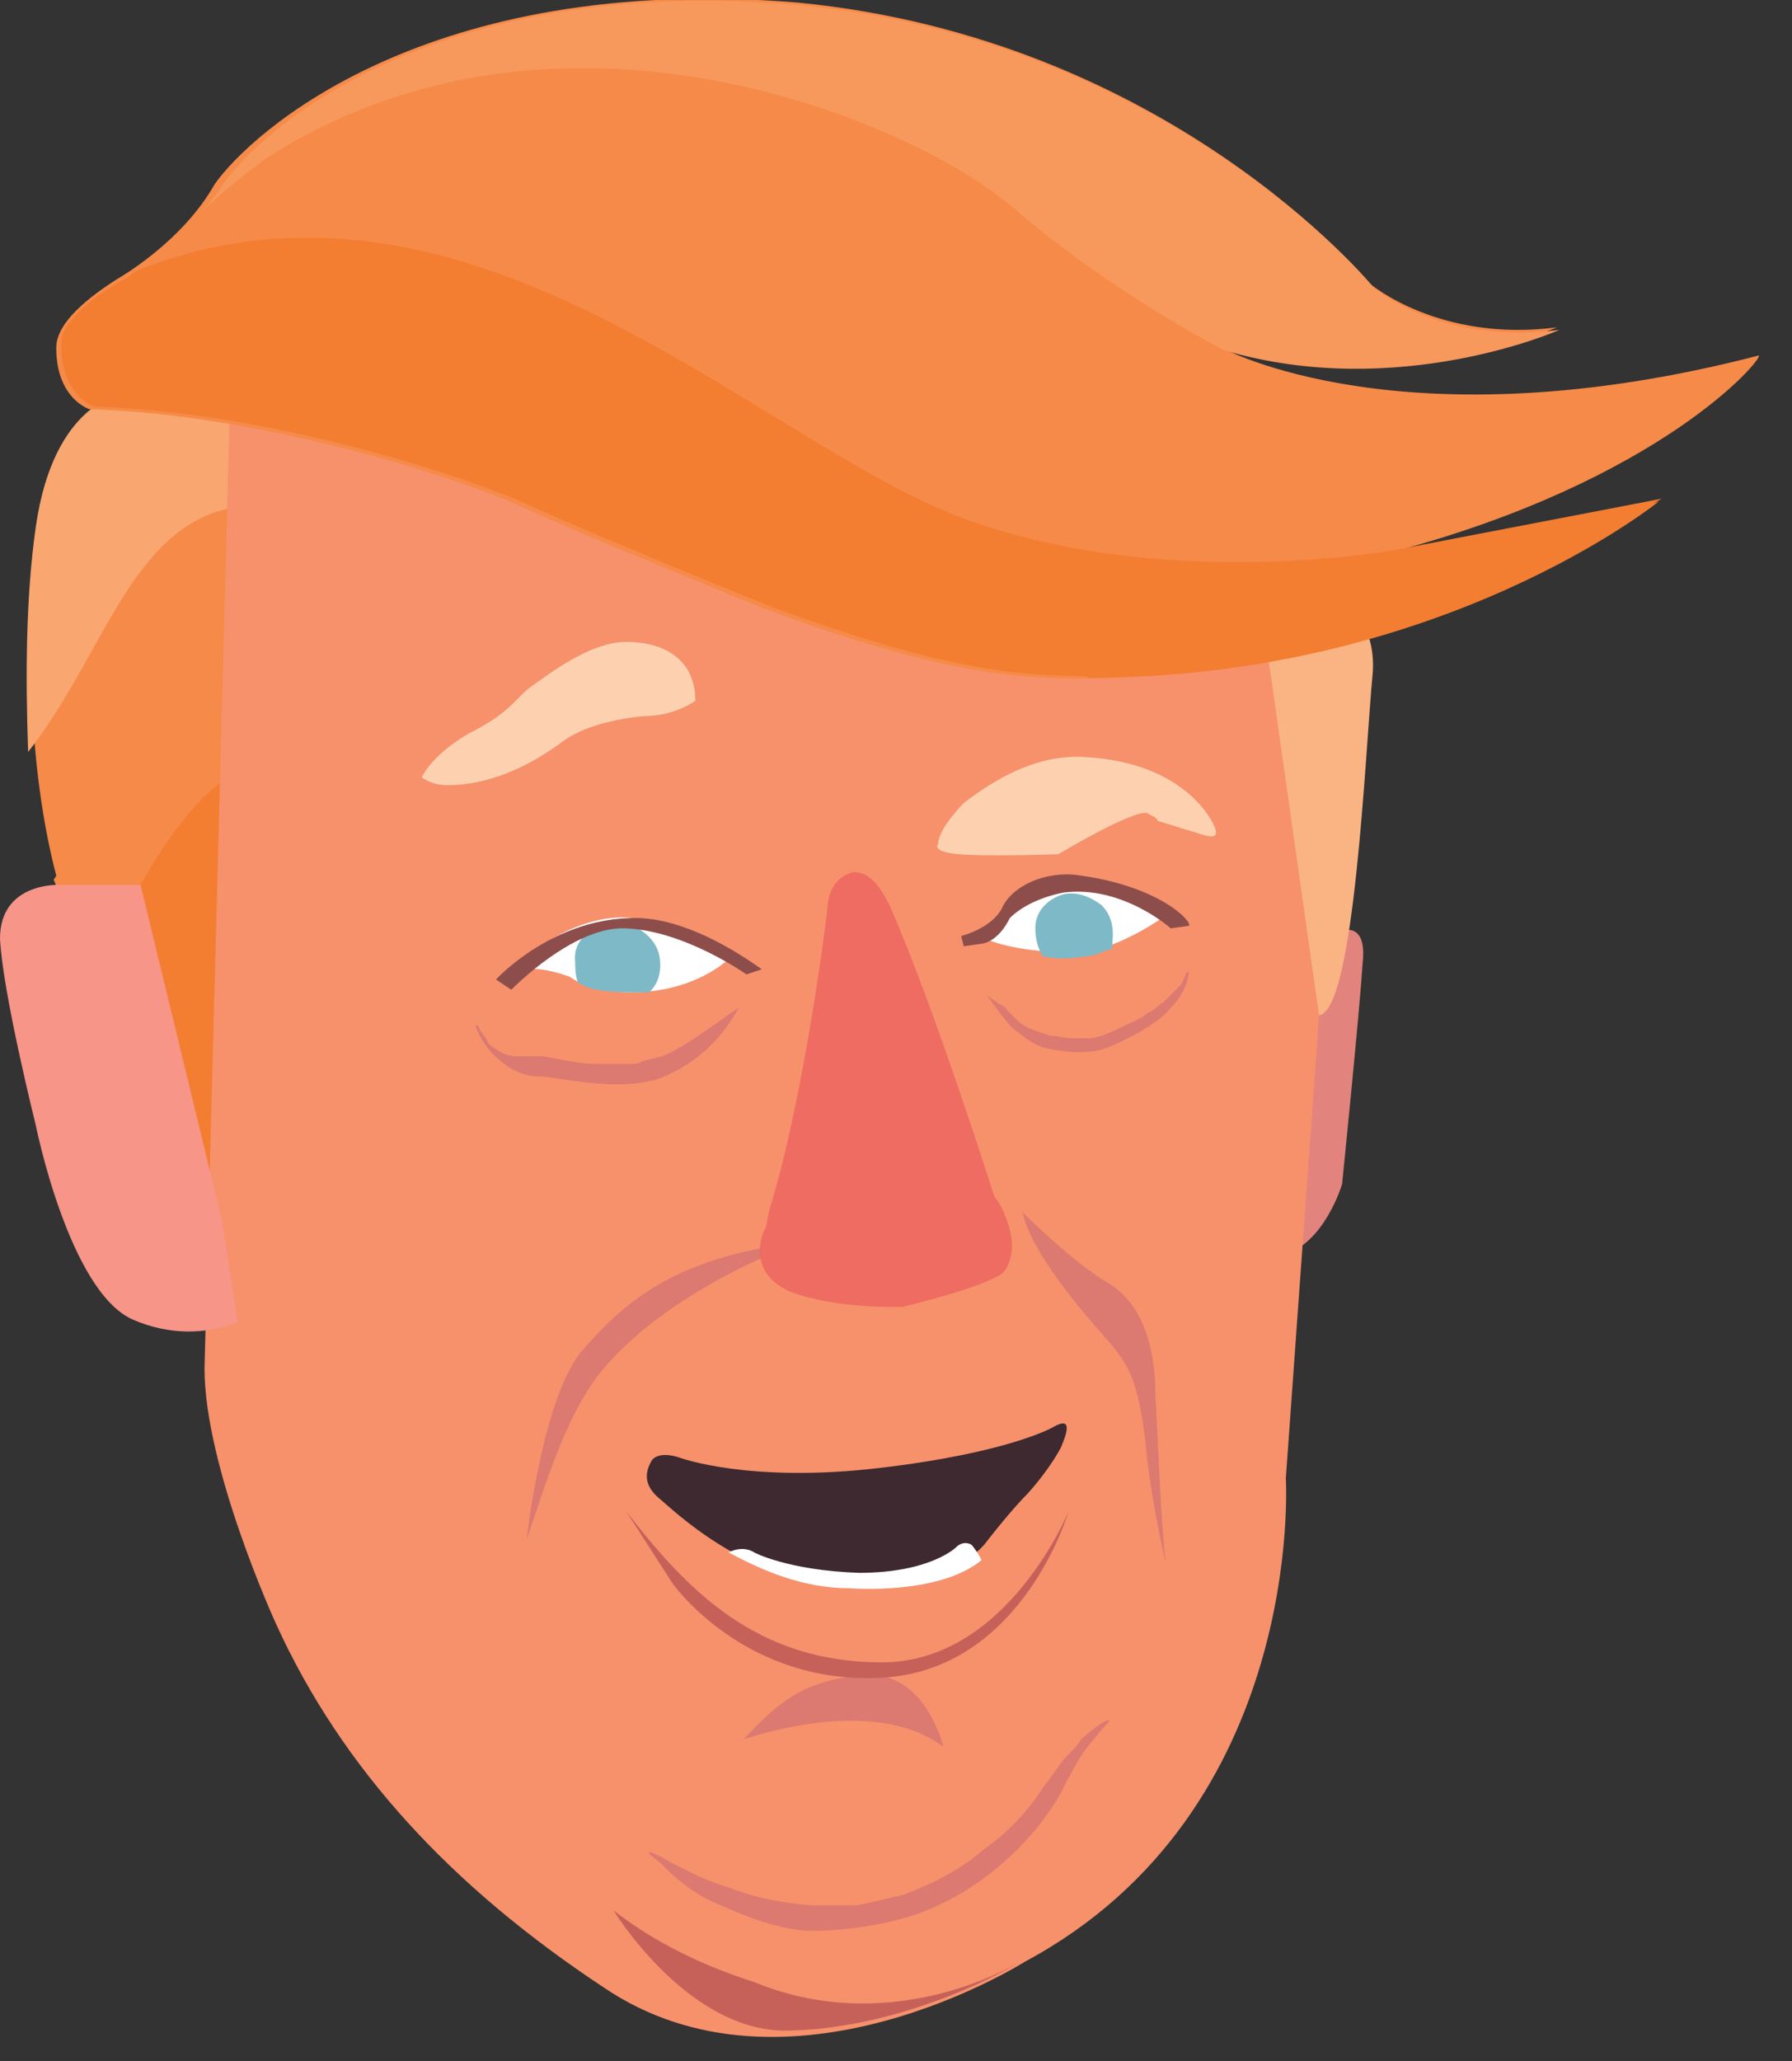 <?xml version="1.0" encoding="utf-8"?>
<!-- Generator: Adobe Illustrator 18.0.0, SVG Export Plug-In . SVG Version: 6.00 Build 0)  -->
<!DOCTYPE svg PUBLIC "-//W3C//DTD SVG 1.1//EN" "http://www.w3.org/Graphics/SVG/1.1/DTD/svg11.dtd">
<svg version="1.1" id="Layer_1" xmlns="http://www.w3.org/2000/svg" xmlns:xlink="http://www.w3.org/1999/xlink" x="0px" y="0px"
	 viewBox="0 0 70.1 80.6" enable-background="new 0 0 70.1 80.6" xml:space="preserve">
<rect x="0" y="0" width="70.1" height="80.6" fill="#333333" stroke="none"/>
<g id="trump">
	<polygon fill="#F68A48" points="2.1,34.4 2.4,35.1 4.7,35.1 4.2,32.9 3.1,32.9 	"/>
	<path fill="#F68A48" d="M2.3,34.6c-1.1-3.9-1.4-9.4-0.7-14c0.7-4.9,3.4-5.2,3.4-5.2h4.2L9.9,16l-1,31.9l-0.6,0.4L4.1,34.6H2.3z"/>
	<path fill="#F9A670" d="M1.4,20.6c0.7-4.9,3.4-5.2,3.4-5.2H9L9.9,16l-0.1,3.8c-0.6,0-2.4,0.1-4.1,2.3C4.2,23.9,3,27,1.1,29.4
		C1,26.5,1,23.4,1.4,20.6z"/>
	<path fill="#F37D31" d="M8.9,47.8l-0.6,0.4L4.1,34.6l0.1,0.7l1.3-0.7c2.3-4.1,3.9-4.4,3.9-4.4L8.9,47.8z"/>
	<path fill="#E2847D" d="M52.5,36.4c0,0,1-0.4,0.8,1.3c-0.1,1.7-0.8,8.6-0.8,8.6s-0.7,2.4-2.4,2.8l1.1-12.8L52.5,36.4z"/>
	<path fill="#FAB483" stroke="#FFFFFF" stroke-width="3.751200e-02" stroke-opacity="0" d="M51.6,39.7l-4.8-15.1l4.1-1.8
		c0,0,3,0.4,2.8,3.5C53.4,29.4,53,39.5,51.6,39.7z"/>
	<path fill="#F6916C" d="M51.6,39.7l-1.3,18.1c0,0,0.8,13-10.2,18.9c0,0-9.3,5.9-16.5,1c-5.9-3.9-10.2-8.5-12.8-14.2
		c0,0-2.8-6.1-2.8-10l1-37.9l40.3,7.9L51.6,39.7z"/>
	<path fill="#F69588" d="M5.5,34.6H2.3c0,0-2.3-0.1-2.3,2.1C0.1,38.8,1.4,44,1.4,44s1.3,6.5,3.8,7.6c1.4,0.6,2.8,0.6,4.1,0.1
		l-0.6-3.9L5.5,34.6z"/>
	<path fill="#F68A48" stroke="#FFFFFF" stroke-width="3.751200e-02" stroke-opacity="0" d="M54.4,21.6l10.4-2c0,0-12.4,7.5-23.8,6.9
		c-3.4-0.1-7.3-1.3-11.1-2.7c0,0-6.9-2.8-9.3-3.9c-2.3-1.1-10.2-3.7-17.1-3.9c0,0-1.3-0.4-1.3-2.4c0-1,1.3-2,2.4-2.7
		c0,0,2.5-1.4,3.8-3.7c1.4-2,8.3-8.3,22.8-7.1c14.5,1.4,22.4,11,22.4,11s2.7,2.3,7.3,1.7c0,0-6.3,2.8-13.1,0.8c0,0,7.1,3.9,21,0.3
		C69,14,65,18.8,54.4,21.6z"/>
	<path fill="#FDD1B0" stroke="#FFFFFF" stroke-width="3.751200e-02" stroke-opacity="0" d="M47.5,32.3c0,0-1-2.5-5.1-2.7
		c-1.8-0.1-3.4,0.8-4.7,1.8c0,0-1,1-1,1.6c0,0-0.3,0.3,0.8,0.4s3.9,0,3.9,0s3-1.8,3.5-1.6c0.1,0.1,0.3,0.1,0.4,0.3l1.3,0.4
		C47,32.6,47.8,33,47.5,32.3z"/>
	<path fill="#FDD1B0" stroke="#FFFFFF" stroke-width="3.751200e-02" stroke-opacity="0" d="M27.2,27.4c0,0-0.8,0.6-2,0.6
		c-1.1,0.1-2.4,0.4-3.2,1c-0.8,0.6-2.5,1.7-4.5,1.7c-0.4,0-0.7-0.1-1-0.3c0,0,0.3-0.8,1.8-1.7c1.6-0.8,1.8-1.3,2.4-1.8
		c0.6-0.4,2.3-1.8,3.8-1.8S27.2,25.8,27.2,27.4z"/>
	<path fill="#FFFFFF" d="M45.6,35.8c0,0-1.8,1.3-3.2,1.4c-1.4,0.1-3.1-0.1-4.1-0.6l0.6-0.3c0,0,1.7-2.5,4.1-1.8
		C45.3,35.3,45.6,35.8,45.6,35.8z"/>
	<path fill="#7EB9C7" d="M40.5,36.3c0-1,1-1.3,1-1.3s0.7-0.3,1.6,0.4c0.6,0.6,0.4,1.4,0.4,1.7c-0.4,0.1-0.7,0.3-1.1,0.3
		c-0.6,0.1-1,0.1-1.6,0C40.6,37.1,40.5,36.7,40.5,36.3z"/>
	<path fill="#FFFFFF" d="M28.5,37.5c0,0-1.3,1.3-3.8,1.3c-1.1,0-2-0.3-2.4-0.6c0,0-1-0.4-1.7-0.3H20c0,0,2.3-2.3,4.8-2
		C27.4,36.3,28.5,37.5,28.5,37.5z"/>
	<path fill="#7EB9C7" d="M23.1,36.4c0.3-0.1,1.4-0.3,1.4-0.3s1.1,0.3,1.3,1.3c0.1,0.7-0.1,1.1-0.4,1.4c-0.3,0-0.4,0-0.7,0
		c-1,0-1.7-0.1-2.1-0.4c-0.1-0.3-0.1-0.6-0.1-0.8C22.4,36.8,23.1,36.4,23.1,36.4z"/>
	<g>
		<path fill="#DC7970" d="M28.9,39.4c-0.7,1.3-1.8,2.3-3.2,2.8c-1.4,0.4-3,0.1-4.4-0.1l0,0c-0.6,0-1.1-0.1-1.7-0.6
			c-0.4-0.3-0.8-0.8-1-1.4h0.1c0.1,0.3,0.3,0.4,0.4,0.7c0.1,0.1,0.4,0.3,0.6,0.4c0.3,0.1,0.4,0.1,0.7,0.1s0.6,0,0.7,0l0,0h0.1
			c0.7,0.1,1.4,0.3,2.1,0.3h1c0.1,0,0.3,0,0.4,0c0.1,0,0.3,0,0.4-0.1c0.1,0,0.3-0.1,0.4-0.1l0.4-0.1c0.3-0.1,0.6-0.3,0.8-0.4
			C27.8,40.2,28.3,39.8,28.9,39.4L28.9,39.4z"/>
	</g>
	<g>
		<path fill="#DC7970" d="M46.5,38c0,0,0,0.7-0.7,1.4c-0.3,0.4-0.8,0.7-1.3,1c-0.6,0.3-1.1,0.6-1.7,0.7c-0.7,0.1-1.3,0-1.8-0.1
			c-0.6-0.1-1.1-0.6-1.4-0.8c-0.6-0.7-1-1.3-1-1.3l0,0c0,0,0.1,0.1,0.4,0.3c0.1,0.1,0.3,0.1,0.4,0.3c0.1,0.1,0.3,0.3,0.4,0.4
			c0.3,0.3,0.7,0.4,1.3,0.6c0.3,0,0.6,0.1,0.8,0.1c0.1,0,0.3,0,0.4,0s0.1,0,0.3,0c0.4,0,1-0.3,1.6-0.6c0.3-0.1,0.6-0.3,0.7-0.4
			c0.3-0.1,0.4-0.3,0.6-0.4c0.3-0.3,0.6-0.6,0.7-0.7C46.4,38.1,46.4,38,46.5,38L46.5,38z"/>
	</g>
	<path fill="#DC7970" d="M45.6,61.1c0,0-0.6-2.5-0.8-4.8c-0.3-2.3-0.6-2.8-1.3-3.7c-0.7-0.8-3.1-3.4-3.5-5.2c0,0,2,2,3.4,2.8
		c1.3,0.8,1.8,2.5,1.8,4.4C45.3,56.3,45.4,59.4,45.6,61.1z"/>
	<path fill="#DC7970" d="M30,49.1c0,0-3.9,1.6-6.2,4.2c-1.6,1.7-2.5,4.9-3.2,6.9c0,0,0.6-5.4,2.1-7.3c1.7-2,3.5-3.4,7.1-4.1L30,49.1
		z"/>
	<path fill="#3D292F" d="M25.5,57.1c0.3-0.4,1.1-0.1,1.1-0.1s2.7,1,7.8,0.4c5.1-0.6,6.8-1.6,6.8-1.6c0.7-0.4,0.6,0.1,0.3,0.8
		c0,0-0.4,0.8-1.3,1.8l0,0c-0.4,0.4-1,1.1-1.7,2c-1.6,1.8-5.4,1.6-5.4,1.6c-3.9-0.1-6.8-3-7.3-3.4C25.2,58.1,25.2,57.6,25.5,57.1z"
		/>
	<path fill="#FFFFFF" d="M29.5,60.7c0,0,1.3,0.7,4.1,0.8c2.8,0,3.8-1,3.8-1c0.3-0.3,0.6-0.1,0.6-0.1c0.1,0.1,0.3,0.4,0.4,0.6
		c-1.7,1.4-5.2,1.1-5.2,1.1c-1.8,0-3.4-0.7-4.7-1.4C29.1,60.4,29.5,60.7,29.5,60.7z"/>
	<path fill="#DC7970" d="M36.9,68.3c0,0-0.7-3-3.1-2.8s-3.4,1.1-4.7,2.5C29.2,68,34.1,66.2,36.9,68.3z"/>
	<path fill="#C6615A" d="M24.5,59.1c2.4,3.1,5.1,5.9,10,5.9s7.3-5.9,7.3-5.9s-1.8,6.2-7.3,6.5c-5.4,0.3-8.2-3.7-8.2-3.7L24.5,59.1z"
		/>
	<g>
		<path fill="#DC7970" d="M43.4,67.3c0,0-0.3,0.3-0.6,0.7c-0.4,0.4-0.8,1.1-1.3,2.1c-1,1.8-3.1,3.9-5.8,4.8
			c-1.3,0.4-2.7,0.6-4.1,0.6c-1.3-0.1-2.5-0.6-3.4-1c-1-0.4-1.7-1-2.1-1.4c-0.4-0.4-0.7-0.6-0.7-0.6v-0.1c0,0,0.3,0.1,0.8,0.4
			c0.6,0.3,1.3,0.7,2.3,1c1,0.4,2.1,0.6,3.2,0.7c0.3,0,0.6,0,0.8,0H33h0.1h0.4c0.6-0.1,1.3-0.3,1.8-0.4c1.1-0.4,2.3-1,3.2-1.8
			c1-0.7,1.8-1.6,2.3-2.4c0.3-0.4,0.6-0.8,0.8-1.1c0.3-0.3,0.6-0.6,0.7-0.8C43,67.4,43.3,67.2,43.4,67.3L43.4,67.3z"/>
	</g>
	<path fill="#C6615A" d="M39.9,76.7c-1.1,0.7-5.1,2.7-9.3,2.7c-3.8-0.1-6.6-4.7-6.6-4.7c1.3,1,3,2,5.5,2.8
		C34.1,79.4,38.4,77.6,39.9,76.7z"/>
	<path fill="#F37D31" stroke="#FFFFFF" stroke-width="3.751200e-02" stroke-opacity="0" d="M4.7,11c0,0,0.3-0.1,0.6-0.4
		c13-5.2,24.3,6.6,32.2,9.6s17.1,1.3,17.1,1.3l10.4-2c0,0-12.4,7.5-23.8,6.9c-3.4-0.1-7.3-1.3-11.1-2.7c0,0-6.9-2.8-9.3-3.9
		c-2.3-1.1-10.2-3.7-17.1-3.9c0,0-1.3-0.4-1.3-2.4C2.3,12.7,3.5,11.7,4.7,11z"/>
	<path fill="#F7985C" d="M10.4,6.2c0,0-1.8,1.3-2.7,2.3l0,0C8,8.2,8.3,7.8,8.6,7.4c1.3-2.1,8.2-8.5,22.7-7.2
		c14.5,1.4,22.4,11,22.4,11s2.5,2.3,7.3,1.7c0,0-6.3,2.8-13.1,0.8c0,0-4.2-2.1-8.3-5.6C35.8,4.8,21.9-1.2,10.4,6.2z"/>
	<path fill="#8D4E4B" d="M42,34.2c-1.4-0.1-2.5,0.6-2.8,1.3c-0.4,0.8-1.6,1.1-1.6,1.1l0.1,0.4l0.7-0.1c0.7-0.1,1.1-1,1.1-1
		c0.4-0.4,1.1-0.8,2.1-1c2.3-0.3,4.2,1.4,4.2,1.4l0.7-0.1C46.7,36.1,45.4,34.6,42,34.2z"/>
	<path fill="#8D4E4B" d="M29.2,38.1c0,0-2.4-1.7-4.7-1.8c-1.8-0.1-3.9,1.8-4.5,2.4l-0.6-0.4c0,0,2.1-2.3,5.2-2.4
		c1.8-0.1,3.8,1,5.2,2L29.2,38.1z"/>
	<path fill="#F37D31" stroke="#FFFFFF" stroke-width="3.751200e-02" stroke-opacity="0" d="M64.9,19.6c0,0-8.5,6.9-22.3,6.9
		l-5.2-2.3L55.6,23L64.9,19.6z"/>
	<path fill="#EF6C62" d="M35.3,51.1c0,0,3-0.7,3.9-1.3c0,0,0.8-0.7,0.1-2.3c-0.1-0.3-0.3-0.6-0.4-0.7c0,0-2.3-7.3-4.1-11.4
		c-0.4-0.8-0.8-1.3-1.4-1.3c0,0-0.8,0.1-1,1.1c-0.1,1.1-1,7.9-2.3,12.1C30,47.7,30,48,29.9,48.1c0,0-0.8,1.6,1,2.4
		C32.7,51.2,35.3,51.1,35.3,51.1z"/>
</g>
</svg>
